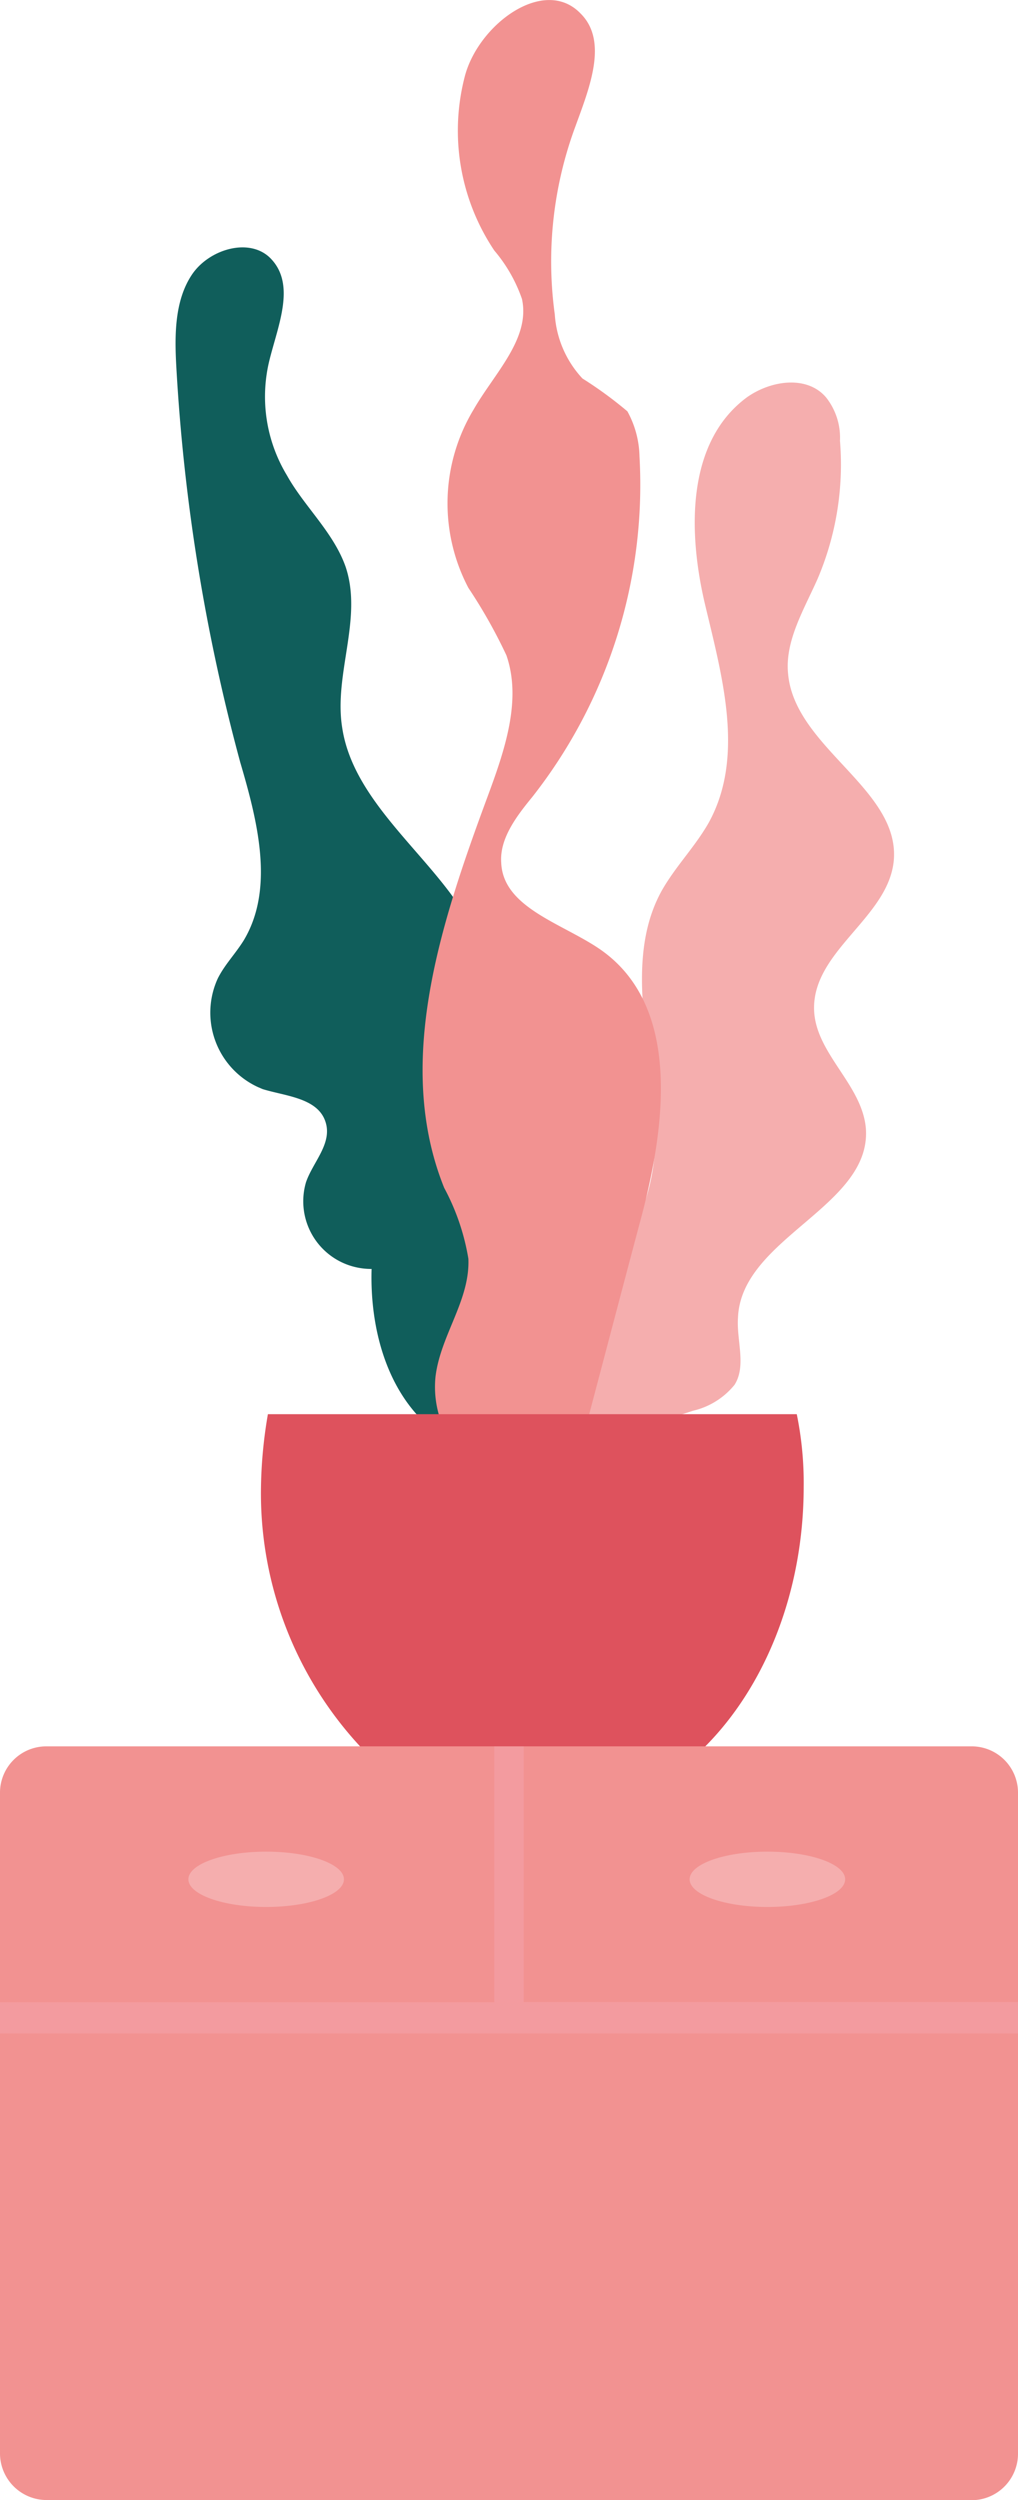 <svg xmlns="http://www.w3.org/2000/svg" viewBox="0 0 58.9 144.59"><defs><style>.cls-1{fill:#105e5b;}.cls-2{fill:#f5aeae;}.cls-3{fill:#f29291;}.cls-4{fill:#de525d;}.cls-5{fill:#f39b9f;}</style></defs><title>flowers</title><g id="Слой_2" data-name="Слой 2"><g id="Слой_1-2" data-name="Слой 1"><g id="Group_14" data-name="Group 14"><g id="Group_11" data-name="Group 11"><path id="Path_39" data-name="Path 39" class="cls-1" d="M31.4,83.89c2.4-.9,2.9-4.2,1.9-6.5s-3.2-3.9-5-5.6-3.5-4-3.3-6.5c.2-2.7,2.6-4.9,3-7.6,1-6-7.3-9.6-8.2-15.6-.5-3.1,1.2-6.3.2-9.3-.7-2-2.4-3.5-3.4-5.3a8.8,8.8,0,0,1-1-6.7c.5-2,1.5-4.3.1-5.8-1.2-1.3-3.6-.6-4.6.9s-1,3.5-.9,5.3a111.07,111.07,0,0,0,3.7,22.9c1,3.4,2,7.3.2,10.3-.5.8-1.1,1.4-1.5,2.2a4.74,4.74,0,0,0,2.32,6.28l.28.12c1.3.4,3.1.5,3.6,1.8s-.7,2.4-1.1,3.6a3.91,3.91,0,0,0,2.66,4.84,4,4,0,0,0,1.14.16c-.1,3.3.8,6.9,3.3,9.1s6.8,2.5,9,.1"/></g><g id="Group_12" data-name="Group 12"><path id="Path_40" data-name="Path 40" class="cls-2" d="M29.2,86.29c.6-1.9.1-4-.1-6s.2-4.3,1.9-5.5a24.92,24.92,0,0,1,3-1.3c3.6-1.7,4.3-6.5,3.8-10.4s-1.4-8.2.5-11.6c.8-1.4,1.9-2.5,2.7-3.9,2.1-3.8.8-8.4-.2-12.6s-1.1-9.4,2.4-12c1.4-1,3.5-1.3,4.6,0a3.75,3.75,0,0,1,.8,2.5,16.87,16.87,0,0,1-1.3,8c-.8,1.8-1.9,3.6-1.7,5.5.4,4.3,6.6,6.7,6.1,10.9-.4,3.2-4.6,5.1-4.6,8.4,0,2.6,2.8,4.4,3,7,.3,4.5-7.2,6.3-7.4,10.9-.1,1.3.5,2.8-.2,3.9a4.36,4.36,0,0,1-2.4,1.5c-3.1,1-6.2,2-9.2,3Z"/></g><g id="Group_13" data-name="Group 13"><path id="Path_41" data-name="Path 41" class="cls-3" d="M33.4,84.39c1.2-4.5,2.4-9.1,3.6-13.6,1.5-5.5,2.5-12.6-2.3-15.9-2.2-1.5-5.6-2.4-5.7-5-.1-1.4.9-2.7,1.8-3.8A29.21,29.21,0,0,0,37,26.39a5.62,5.62,0,0,0-.7-2.6,23.07,23.07,0,0,0-2.6-1.9,6,6,0,0,1-1.6-3.7,22.47,22.47,0,0,1,1.2-10.9c.8-2.2,1.9-4.9.3-6.5-2.1-2.2-5.9.6-6.7,3.6a12.45,12.45,0,0,0,1.7,10.1,8.75,8.75,0,0,1,1.6,2.8c.5,2.3-1.6,4.3-2.8,6.4A10.5,10.5,0,0,0,27.1,34a29.82,29.82,0,0,1,2.2,3.9c.9,2.6-.1,5.5-1.1,8.2-2.7,7.3-5.4,15.4-2.5,22.6a13.19,13.19,0,0,1,1.4,4.1c.1,2.4-1.6,4.4-1.9,6.8a5.86,5.86,0,0,0,3.3,5.9A5.71,5.71,0,0,0,35.1,84"/></g><path id="Path_42" data-name="Path 42" class="cls-4" d="M15.5,81.79a26.9,26.9,0,0,0-.4,4.2,21.54,21.54,0,0,0,6.2,15.5h19c3.8-3.5,6.2-9.2,6.2-15.5a19.74,19.74,0,0,0-.4-4.2Z"/></g><path id="Path_43" data-name="Path 43" class="cls-3" d="M56.2,144.59H2.7A2.7,2.7,0,0,1,0,141.91V103.69A2.68,2.68,0,0,1,2.68,101H56.2a2.68,2.68,0,0,1,2.7,2.68v38.22a2.69,2.69,0,0,1-2.68,2.7Z"/><path id="Path_44" data-name="Path 44" class="cls-5" d="M58.9,115.79H30.3V101H28.6v14.8H0v1.8H58.9Z"/><ellipse id="Ellipse_6" data-name="Ellipse 6" class="cls-2" cx="15.4" cy="108.69" rx="4.5" ry="1.6"/><ellipse id="Ellipse_7" data-name="Ellipse 7" class="cls-2" cx="44.4" cy="108.69" rx="4.5" ry="1.6"/></g></g></svg>